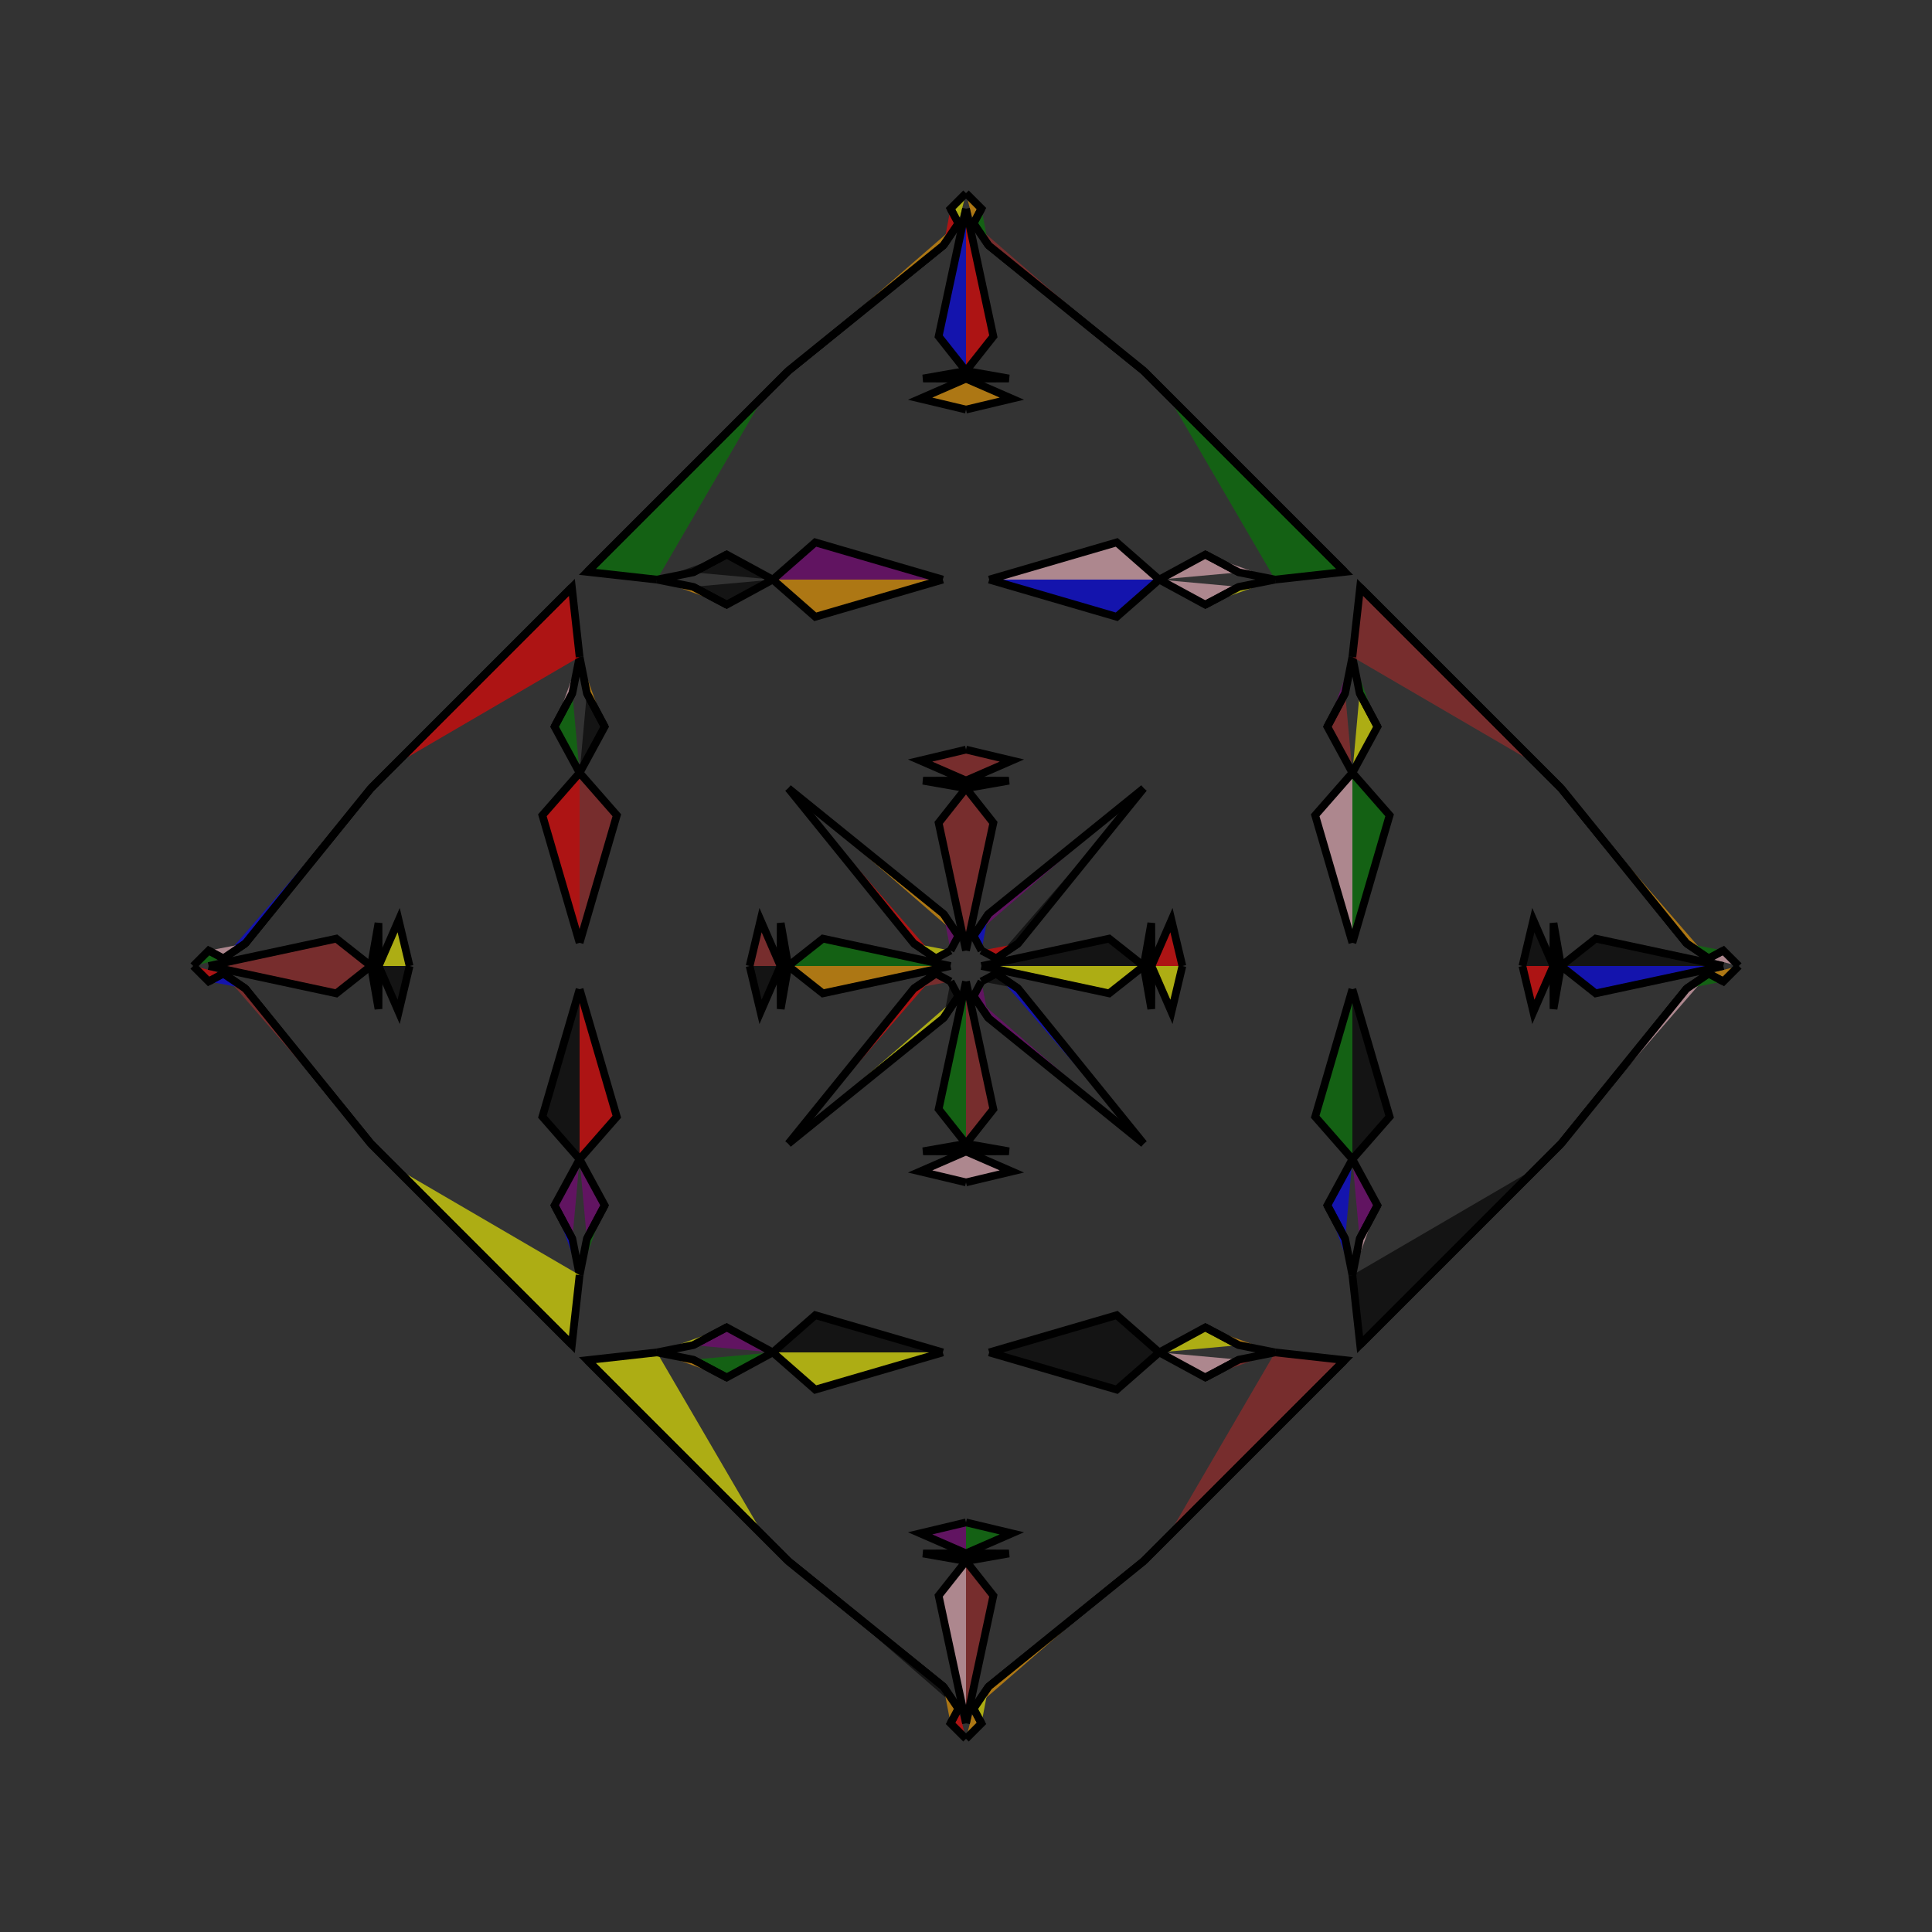<?xml version="1.0" encoding="UTF-8"?>
<svg xmlns="http://www.w3.org/2000/svg" xmlns:xlink="http://www.w3.org/1999/xlink"
     width="250" height="250" viewBox="-125.0 -125.0 250 250">
<rect x="-125.0" y="-125.0" width="250" height="250" fill="#333333" stroke="none"/>
<defs>
</defs>
<path d="M0.987,96.097 L2.0,98.0 L0.0,100.0" fill="orange" fill-opacity="0.6" stroke="black" stroke-width="1" />
<path d="M0.987,-96.097 L2.0,-98.0 L0.0,-100.0" fill="orange" fill-opacity="0.6" stroke="black" stroke-width="1" />
<path d="M2.0,-0.0 L18.523,-3.541 L23.0,-0.0" fill="black" fill-opacity="0.6" stroke="black" stroke-width="1" />
<path d="M2.0,-0.0 L18.523,3.541 L23.0,-0.0" fill="yellow" fill-opacity="0.6" stroke="black" stroke-width="1" />
<path d="M26.0,74.0 L23.0,77.0 L2.907,93.26" fill="green" fill-opacity="0.6" stroke="black" stroke-width="1" />
<path d="M26.0,-74.0 L23.0,-77.0 L2.907,-93.26" fill="blue" fill-opacity="0.6" stroke="black" stroke-width="1" />
<path d="M23.0,-0.0 L23.976,-5.555 L24.0,-0.0" fill="brown" fill-opacity="0.6" stroke="black" stroke-width="1" />
<path d="M23.0,-0.0 L23.976,5.555 L24.0,-0.0" fill="purple" fill-opacity="0.6" stroke="black" stroke-width="1" />
<path d="M24.0,-0.0 L26.586,-5.938 L28.0,-0.0" fill="red" fill-opacity="0.6" stroke="black" stroke-width="1" />
<path d="M24.0,-0.0 L26.586,5.938 L28.0,-0.0" fill="yellow" fill-opacity="0.6" stroke="black" stroke-width="1" />
<path d="M50.0,-3.0 L45.184,-19.505 L50.0,-25.0" fill="pink" fill-opacity="0.6" stroke="black" stroke-width="1" />
<path d="M50.0,3.0 L45.184,19.505 L50.0,25.0" fill="green" fill-opacity="0.6" stroke="black" stroke-width="1" />
<path d="M50.0,-25.0 L46.759,-30.969 L49.064,-35.309" fill="brown" fill-opacity="0.6" stroke="black" stroke-width="1" />
<path d="M50.0,25.0 L46.759,30.969 L49.064,35.309" fill="blue" fill-opacity="0.6" stroke="black" stroke-width="1" />
<path d="M46.759,-30.969 L49.064,-35.309 L50.0,-40.0" fill="purple" fill-opacity="0.6" stroke="black" stroke-width="1" />
<path d="M46.759,30.969 L49.064,35.309 L50.0,40.0" fill="blue" fill-opacity="0.6" stroke="black" stroke-width="1" />
<path d="M40.0,50.0 L49.0,51.0 L26.0,74.0" fill="brown" fill-opacity="0.6" stroke="black" stroke-width="1" />
<path d="M40.0,-50.0 L49.0,-51.0 L26.0,-74.0" fill="green" fill-opacity="0.6" stroke="black" stroke-width="1" />
<path d="M49.0,51.0 L26.0,74.0 L23.0,77.0" fill="orange" fill-opacity="0.6" stroke="black" stroke-width="1" />
<path d="M49.0,-51.0 L26.0,-74.0 L23.0,-77.0" fill="blue" fill-opacity="0.6" stroke="black" stroke-width="1" />
<path d="M23.0,-23.0 L6.74,-2.907 L3.903,-0.987" fill="black" fill-opacity="0.6" stroke="black" stroke-width="1" />
<path d="M23.0,23.0 L6.74,2.907 L3.903,0.987" fill="blue" fill-opacity="0.6" stroke="black" stroke-width="1" />
<path d="M6.74,-2.907 L3.903,-0.987 L2.0,-2.0" fill="red" fill-opacity="0.6" stroke="black" stroke-width="1" />
<path d="M6.74,2.907 L3.903,0.987 L2.0,2.0" fill="black" fill-opacity="0.6" stroke="black" stroke-width="1" />
<path d="M-0.987,96.097 L-2.0,98.0 L0.0,100.0" fill="red" fill-opacity="0.6" stroke="black" stroke-width="1" />
<path d="M-0.987,-96.097 L-2.0,-98.0 L0.0,-100.0" fill="yellow" fill-opacity="0.6" stroke="black" stroke-width="1" />
<path d="M-2.0,-0.0 L-18.523,-3.541 L-23.0,-0.0" fill="green" fill-opacity="0.6" stroke="black" stroke-width="1" />
<path d="M-2.0,-0.0 L-18.523,3.541 L-23.0,-0.0" fill="orange" fill-opacity="0.6" stroke="black" stroke-width="1" />
<path d="M-26.0,74.0 L-23.0,77.0 L-2.907,93.26" fill="brown" fill-opacity="0.6" stroke="black" stroke-width="1" />
<path d="M-26.0,-74.0 L-23.0,-77.0 L-2.907,-93.26" fill="blue" fill-opacity="0.6" stroke="black" stroke-width="1" />
<path d="M-23.0,-0.0 L-23.976,-5.555 L-24.0,-0.0" fill="orange" fill-opacity="0.6" stroke="black" stroke-width="1" />
<path d="M-23.0,-0.0 L-23.976,5.555 L-24.0,-0.0" fill="green" fill-opacity="0.6" stroke="black" stroke-width="1" />
<path d="M-24.0,-0.0 L-26.586,-5.938 L-28.0,-0.0" fill="brown" fill-opacity="0.6" stroke="black" stroke-width="1" />
<path d="M-24.0,-0.0 L-26.586,5.938 L-28.0,-0.0" fill="black" fill-opacity="0.6" stroke="black" stroke-width="1" />
<path d="M-50.0,-3.0 L-45.184,-19.505 L-50.0,-25.0" fill="brown" fill-opacity="0.6" stroke="black" stroke-width="1" />
<path d="M-50.0,3.0 L-45.184,19.505 L-50.0,25.0" fill="red" fill-opacity="0.6" stroke="black" stroke-width="1" />
<path d="M-50.0,-25.0 L-46.759,-30.969 L-49.064,-35.309" fill="black" fill-opacity="0.6" stroke="black" stroke-width="1" />
<path d="M-50.0,25.0 L-46.759,30.969 L-49.064,35.309" fill="purple" fill-opacity="0.6" stroke="black" stroke-width="1" />
<path d="M-46.759,-30.969 L-49.064,-35.309 L-50.0,-40.0" fill="orange" fill-opacity="0.6" stroke="black" stroke-width="1" />
<path d="M-46.759,30.969 L-49.064,35.309 L-50.0,40.0" fill="green" fill-opacity="0.6" stroke="black" stroke-width="1" />
<path d="M-40.0,50.0 L-49.0,51.0 L-26.0,74.0" fill="yellow" fill-opacity="0.6" stroke="black" stroke-width="1" />
<path d="M-40.0,-50.0 L-49.0,-51.0 L-26.0,-74.0" fill="green" fill-opacity="0.6" stroke="black" stroke-width="1" />
<path d="M-49.0,51.0 L-26.0,74.0 L-23.0,77.0" fill="brown" fill-opacity="0.6" stroke="black" stroke-width="1" />
<path d="M-49.0,-51.0 L-26.0,-74.0 L-23.0,-77.0" fill="black" fill-opacity="0.6" stroke="black" stroke-width="1" />
<path d="M-23.0,-23.0 L-6.74,-2.907 L-3.903,-0.987" fill="red" fill-opacity="0.6" stroke="black" stroke-width="1" />
<path d="M-23.0,23.0 L-6.74,2.907 L-3.903,0.987" fill="red" fill-opacity="0.6" stroke="black" stroke-width="1" />
<path d="M-6.74,-2.907 L-3.903,-0.987 L-2.0,-2.0" fill="yellow" fill-opacity="0.6" stroke="black" stroke-width="1" />
<path d="M-6.74,2.907 L-3.903,0.987 L-2.0,2.0" fill="brown" fill-opacity="0.6" stroke="black" stroke-width="1" />
<path d="M96.097,0.987 L98.0,2.0 L100.0,-0.0" fill="orange" fill-opacity="0.6" stroke="black" stroke-width="1" />
<path d="M96.097,-0.987 L98.0,-2.0 L100.0,-0.0" fill="pink" fill-opacity="0.6" stroke="black" stroke-width="1" />
<path d="M98.0,-0.0 L81.477,3.541 L77.0,-0.0" fill="blue" fill-opacity="0.6" stroke="black" stroke-width="1" />
<path d="M98.0,-0.0 L81.477,-3.541 L77.0,-0.0" fill="black" fill-opacity="0.6" stroke="black" stroke-width="1" />
<path d="M74.0,26.0 L77.0,23.0 L93.26,2.907" fill="brown" fill-opacity="0.6" stroke="black" stroke-width="1" />
<path d="M74.0,-26.0 L77.0,-23.0 L93.26,-2.907" fill="yellow" fill-opacity="0.6" stroke="black" stroke-width="1" />
<path d="M77.0,-0.0 L76.024,5.555 L76.0,-0.0" fill="brown" fill-opacity="0.6" stroke="black" stroke-width="1" />
<path d="M77.0,-0.0 L76.024,-5.555 L76.0,-0.0" fill="green" fill-opacity="0.6" stroke="black" stroke-width="1" />
<path d="M76.0,-0.0 L73.414,5.938 L72.0,-0.0" fill="red" fill-opacity="0.6" stroke="black" stroke-width="1" />
<path d="M76.0,-0.0 L73.414,-5.938 L72.0,-0.0" fill="black" fill-opacity="0.6" stroke="black" stroke-width="1" />
<path d="M50.0,3.0 L54.816,19.505 L50.0,25.0" fill="black" fill-opacity="0.6" stroke="black" stroke-width="1" />
<path d="M50.0,-3.0 L54.816,-19.505 L50.0,-25.0" fill="green" fill-opacity="0.6" stroke="black" stroke-width="1" />
<path d="M50.0,25.0 L53.241,30.969 L50.936,35.309" fill="purple" fill-opacity="0.6" stroke="black" stroke-width="1" />
<path d="M50.0,-25.0 L53.241,-30.969 L50.936,-35.309" fill="yellow" fill-opacity="0.6" stroke="black" stroke-width="1" />
<path d="M53.241,30.969 L50.936,35.309 L50.0,40.0" fill="pink" fill-opacity="0.6" stroke="black" stroke-width="1" />
<path d="M53.241,-30.969 L50.936,-35.309 L50.0,-40.0" fill="green" fill-opacity="0.6" stroke="black" stroke-width="1" />
<path d="M50.0,40.0 L51.0,49.0 L74.0,26.0" fill="black" fill-opacity="0.6" stroke="black" stroke-width="1" />
<path d="M50.0,-40.0 L51.0,-49.0 L74.0,-26.0" fill="brown" fill-opacity="0.6" stroke="black" stroke-width="1" />
<path d="M51.0,49.0 L74.0,26.0 L77.0,23.0" fill="brown" fill-opacity="0.6" stroke="black" stroke-width="1" />
<path d="M51.0,-49.0 L74.0,-26.0 L77.0,-23.0" fill="blue" fill-opacity="0.6" stroke="black" stroke-width="1" />
<path d="M77.0,23.0 L93.26,2.907 L96.097,0.987" fill="pink" fill-opacity="0.6" stroke="black" stroke-width="1" />
<path d="M77.0,-23.0 L93.26,-2.907 L96.097,-0.987" fill="orange" fill-opacity="0.6" stroke="black" stroke-width="1" />
<path d="M93.26,2.907 L96.097,0.987 L98.0,2.0" fill="green" fill-opacity="0.6" stroke="black" stroke-width="1" />
<path d="M93.26,-2.907 L96.097,-0.987 L98.0,-2.0" fill="green" fill-opacity="0.6" stroke="black" stroke-width="1" />
<path d="M0.0,-2.0 L3.541,-18.523 L0.0,-23.0" fill="brown" fill-opacity="0.6" stroke="black" stroke-width="1" />
<path d="M0.0,2.0 L3.541,18.523 L0.0,23.0" fill="brown" fill-opacity="0.6" stroke="black" stroke-width="1" />
<path d="M0.0,98.0 L3.541,81.477 L0.0,77.0" fill="brown" fill-opacity="0.6" stroke="black" stroke-width="1" />
<path d="M0.0,-98.0 L3.541,-81.477 L0.0,-77.0" fill="red" fill-opacity="0.6" stroke="black" stroke-width="1" />
<path d="M0.0,-23.0 L5.555,-23.976 L0.0,-24.0" fill="purple" fill-opacity="0.6" stroke="black" stroke-width="1" />
<path d="M0.0,23.0 L5.555,23.976 L0.0,24.0" fill="red" fill-opacity="0.6" stroke="black" stroke-width="1" />
<path d="M0.0,77.0 L5.555,76.024 L0.0,76.0" fill="red" fill-opacity="0.6" stroke="black" stroke-width="1" />
<path d="M0.0,-77.0 L5.555,-76.024 L0.0,-76.0" fill="black" fill-opacity="0.6" stroke="black" stroke-width="1" />
<path d="M0.0,-24.0 L5.938,-26.586 L0.0,-28.0" fill="brown" fill-opacity="0.6" stroke="black" stroke-width="1" />
<path d="M0.0,24.0 L5.938,26.586 L0.0,28.0" fill="pink" fill-opacity="0.6" stroke="black" stroke-width="1" />
<path d="M0.0,76.0 L5.938,73.414 L0.0,72.0" fill="green" fill-opacity="0.6" stroke="black" stroke-width="1" />
<path d="M0.0,-76.0 L5.938,-73.414 L0.0,-72.0" fill="orange" fill-opacity="0.6" stroke="black" stroke-width="1" />
<path d="M3.0,-50.0 L19.505,-45.184 L25.0,-50.0" fill="blue" fill-opacity="0.6" stroke="black" stroke-width="1" />
<path d="M3.0,50.0 L19.505,45.184 L25.0,50.0" fill="black" fill-opacity="0.6" stroke="black" stroke-width="1" />
<path d="M3.0,50.0 L19.505,54.816 L25.0,50.0" fill="black" fill-opacity="0.6" stroke="black" stroke-width="1" />
<path d="M3.0,-50.0 L19.505,-54.816 L25.0,-50.0" fill="pink" fill-opacity="0.6" stroke="black" stroke-width="1" />
<path d="M25.0,-50.0 L30.969,-46.759 L35.309,-49.064" fill="pink" fill-opacity="0.6" stroke="black" stroke-width="1" />
<path d="M25.0,50.0 L30.969,46.759 L35.309,49.064" fill="yellow" fill-opacity="0.6" stroke="black" stroke-width="1" />
<path d="M25.0,50.0 L30.969,53.241 L35.309,50.936" fill="pink" fill-opacity="0.6" stroke="black" stroke-width="1" />
<path d="M25.0,-50.0 L30.969,-53.241 L35.309,-50.936" fill="pink" fill-opacity="0.6" stroke="black" stroke-width="1" />
<path d="M30.969,-46.759 L35.309,-49.064 L40.0,-50.0" fill="yellow" fill-opacity="0.6" stroke="black" stroke-width="1" />
<path d="M30.969,46.759 L35.309,49.064 L40.0,50.0" fill="orange" fill-opacity="0.6" stroke="black" stroke-width="1" />
<path d="M30.969,53.241 L35.309,50.936 L40.0,50.0" fill="brown" fill-opacity="0.6" stroke="black" stroke-width="1" />
<path d="M30.969,-53.241 L35.309,-50.936 L40.0,-50.0" fill="pink" fill-opacity="0.6" stroke="black" stroke-width="1" />
<path d="M23.0,-23.0 L2.907,-6.74 L0.987,-3.903" fill="purple" fill-opacity="0.6" stroke="black" stroke-width="1" />
<path d="M23.0,23.0 L2.907,6.74 L0.987,3.903" fill="purple" fill-opacity="0.6" stroke="black" stroke-width="1" />
<path d="M23.0,77.0 L2.907,93.26 L0.987,96.097" fill="orange" fill-opacity="0.6" stroke="black" stroke-width="1" />
<path d="M23.0,-77.0 L2.907,-93.26 L0.987,-96.097" fill="brown" fill-opacity="0.6" stroke="black" stroke-width="1" />
<path d="M2.907,-6.74 L0.987,-3.903 L2.0,-2.0" fill="blue" fill-opacity="0.6" stroke="black" stroke-width="1" />
<path d="M2.907,6.74 L0.987,3.903 L2.0,2.0" fill="purple" fill-opacity="0.6" stroke="black" stroke-width="1" />
<path d="M2.907,93.26 L0.987,96.097 L2.0,98.0" fill="yellow" fill-opacity="0.6" stroke="black" stroke-width="1" />
<path d="M2.907,-93.26 L0.987,-96.097 L2.0,-98.0" fill="green" fill-opacity="0.6" stroke="black" stroke-width="1" />
<path d="M0.0,98.0 L-3.541,81.477 L0.0,77.0" fill="pink" fill-opacity="0.6" stroke="black" stroke-width="1" />
<path d="M0.0,-2.0 L-3.541,-18.523 L0.0,-23.0" fill="brown" fill-opacity="0.6" stroke="black" stroke-width="1" />
<path d="M0.0,2.0 L-3.541,18.523 L0.0,23.0" fill="green" fill-opacity="0.6" stroke="black" stroke-width="1" />
<path d="M0.0,-98.0 L-3.541,-81.477 L0.0,-77.0" fill="blue" fill-opacity="0.6" stroke="black" stroke-width="1" />
<path d="M0.0,77.0 L-5.555,76.024 L0.0,76.0" fill="green" fill-opacity="0.6" stroke="black" stroke-width="1" />
<path d="M0.0,-23.0 L-5.555,-23.976 L0.0,-24.0" fill="purple" fill-opacity="0.6" stroke="black" stroke-width="1" />
<path d="M0.0,23.0 L-5.555,23.976 L0.0,24.0" fill="black" fill-opacity="0.6" stroke="black" stroke-width="1" />
<path d="M0.0,-77.0 L-5.555,-76.024 L0.0,-76.0" fill="pink" fill-opacity="0.6" stroke="black" stroke-width="1" />
<path d="M0.0,76.0 L-5.938,73.414 L0.0,72.0" fill="purple" fill-opacity="0.6" stroke="black" stroke-width="1" />
<path d="M0.0,-24.0 L-5.938,-26.586 L0.0,-28.0" fill="brown" fill-opacity="0.6" stroke="black" stroke-width="1" />
<path d="M0.0,24.0 L-5.938,26.586 L0.0,28.0" fill="pink" fill-opacity="0.6" stroke="black" stroke-width="1" />
<path d="M0.0,-76.0 L-5.938,-73.414 L0.0,-72.0" fill="orange" fill-opacity="0.6" stroke="black" stroke-width="1" />
<path d="M-3.0,50.0 L-19.505,54.816 L-25.0,50.0" fill="yellow" fill-opacity="0.6" stroke="black" stroke-width="1" />
<path d="M-3.0,-50.0 L-19.505,-45.184 L-25.0,-50.0" fill="orange" fill-opacity="0.6" stroke="black" stroke-width="1" />
<path d="M-3.0,50.0 L-19.505,45.184 L-25.0,50.0" fill="black" fill-opacity="0.6" stroke="black" stroke-width="1" />
<path d="M-3.0,-50.0 L-19.505,-54.816 L-25.0,-50.0" fill="purple" fill-opacity="0.6" stroke="black" stroke-width="1" />
<path d="M-25.0,50.0 L-30.969,53.241 L-35.309,50.936" fill="green" fill-opacity="0.6" stroke="black" stroke-width="1" />
<path d="M-25.0,-50.0 L-30.969,-46.759 L-35.309,-49.064" fill="black" fill-opacity="0.6" stroke="black" stroke-width="1" />
<path d="M-25.0,50.0 L-30.969,46.759 L-35.309,49.064" fill="purple" fill-opacity="0.6" stroke="black" stroke-width="1" />
<path d="M-25.0,-50.0 L-30.969,-53.241 L-35.309,-50.936" fill="black" fill-opacity="0.6" stroke="black" stroke-width="1" />
<path d="M-30.969,53.241 L-35.309,50.936 L-40.0,50.0" fill="orange" fill-opacity="0.6" stroke="black" stroke-width="1" />
<path d="M-30.969,-46.759 L-35.309,-49.064 L-40.0,-50.0" fill="orange" fill-opacity="0.6" stroke="black" stroke-width="1" />
<path d="M-30.969,46.759 L-35.309,49.064 L-40.0,50.0" fill="yellow" fill-opacity="0.6" stroke="black" stroke-width="1" />
<path d="M-30.969,-53.241 L-35.309,-50.936 L-40.0,-50.0" fill="black" fill-opacity="0.6" stroke="black" stroke-width="1" />
<path d="M-23.0,77.0 L-2.907,93.26 L-0.987,96.097" fill="black" fill-opacity="0.6" stroke="black" stroke-width="1" />
<path d="M-23.0,-23.0 L-2.907,-6.74 L-0.987,-3.903" fill="orange" fill-opacity="0.6" stroke="black" stroke-width="1" />
<path d="M-23.0,23.0 L-2.907,6.74 L-0.987,3.903" fill="yellow" fill-opacity="0.6" stroke="black" stroke-width="1" />
<path d="M-23.0,-77.0 L-2.907,-93.26 L-0.987,-96.097" fill="orange" fill-opacity="0.6" stroke="black" stroke-width="1" />
<path d="M-2.907,93.26 L-0.987,96.097 L-2.0,98.0" fill="orange" fill-opacity="0.6" stroke="black" stroke-width="1" />
<path d="M-2.907,-6.74 L-0.987,-3.903 L-2.0,-2.0" fill="purple" fill-opacity="0.6" stroke="black" stroke-width="1" />
<path d="M-2.907,6.74 L-0.987,3.903 L-2.0,2.0" fill="black" fill-opacity="0.6" stroke="black" stroke-width="1" />
<path d="M-2.907,-93.26 L-0.987,-96.097 L-2.0,-98.0" fill="red" fill-opacity="0.6" stroke="black" stroke-width="1" />
<path d="M-96.097,-0.987 L-98.0,-2.0 L-100.0,-0.0" fill="green" fill-opacity="0.6" stroke="black" stroke-width="1" />
<path d="M-96.097,0.987 L-98.0,2.0 L-100.0,-0.0" fill="red" fill-opacity="0.6" stroke="black" stroke-width="1" />
<path d="M-98.0,-0.0 L-81.477,-3.541 L-77.0,-0.0" fill="brown" fill-opacity="0.6" stroke="black" stroke-width="1" />
<path d="M-98.0,-0.0 L-81.477,3.541 L-77.0,-0.0" fill="brown" fill-opacity="0.6" stroke="black" stroke-width="1" />
<path d="M-74.0,-26.0 L-77.0,-23.0 L-93.26,-2.907" fill="yellow" fill-opacity="0.6" stroke="black" stroke-width="1" />
<path d="M-74.0,26.0 L-77.0,23.0 L-93.26,2.907" fill="blue" fill-opacity="0.6" stroke="black" stroke-width="1" />
<path d="M-77.0,-0.0 L-76.024,-5.555 L-76.0,-0.0" fill="pink" fill-opacity="0.6" stroke="black" stroke-width="1" />
<path d="M-77.0,-0.0 L-76.024,5.555 L-76.0,-0.0" fill="black" fill-opacity="0.6" stroke="black" stroke-width="1" />
<path d="M-76.0,-0.0 L-73.414,-5.938 L-72.0,-0.0" fill="yellow" fill-opacity="0.6" stroke="black" stroke-width="1" />
<path d="M-76.0,-0.0 L-73.414,5.938 L-72.0,-0.0" fill="black" fill-opacity="0.6" stroke="black" stroke-width="1" />
<path d="M-50.0,-3.0 L-54.816,-19.505 L-50.0,-25.0" fill="red" fill-opacity="0.6" stroke="black" stroke-width="1" />
<path d="M-50.0,3.0 L-54.816,19.505 L-50.0,25.0" fill="black" fill-opacity="0.6" stroke="black" stroke-width="1" />
<path d="M-50.0,-25.0 L-53.241,-30.969 L-50.936,-35.309" fill="green" fill-opacity="0.6" stroke="black" stroke-width="1" />
<path d="M-50.0,25.0 L-53.241,30.969 L-50.936,35.309" fill="purple" fill-opacity="0.6" stroke="black" stroke-width="1" />
<path d="M-53.241,-30.969 L-50.936,-35.309 L-50.0,-40.0" fill="pink" fill-opacity="0.6" stroke="black" stroke-width="1" />
<path d="M-53.241,30.969 L-50.936,35.309 L-50.0,40.0" fill="blue" fill-opacity="0.6" stroke="black" stroke-width="1" />
<path d="M-50.0,-40.0 L-51.0,-49.0 L-74.0,-26.0" fill="red" fill-opacity="0.6" stroke="black" stroke-width="1" />
<path d="M-50.0,40.0 L-51.0,49.0 L-74.0,26.0" fill="yellow" fill-opacity="0.6" stroke="black" stroke-width="1" />
<path d="M-51.0,-49.0 L-74.0,-26.0 L-77.0,-23.0" fill="pink" fill-opacity="0.6" stroke="black" stroke-width="1" />
<path d="M-51.0,49.0 L-74.0,26.0 L-77.0,23.0" fill="orange" fill-opacity="0.6" stroke="black" stroke-width="1" />
<path d="M-77.0,-23.0 L-93.26,-2.907 L-96.097,-0.987" fill="blue" fill-opacity="0.6" stroke="black" stroke-width="1" />
<path d="M-77.0,23.0 L-93.26,2.907 L-96.097,0.987" fill="brown" fill-opacity="0.6" stroke="black" stroke-width="1" />
<path d="M-93.26,-2.907 L-96.097,-0.987 L-98.0,-2.0" fill="pink" fill-opacity="0.6" stroke="black" stroke-width="1" />
<path d="M-93.26,2.907 L-96.097,0.987 L-98.0,2.0" fill="blue" fill-opacity="0.6" stroke="black" stroke-width="1" />
</svg>